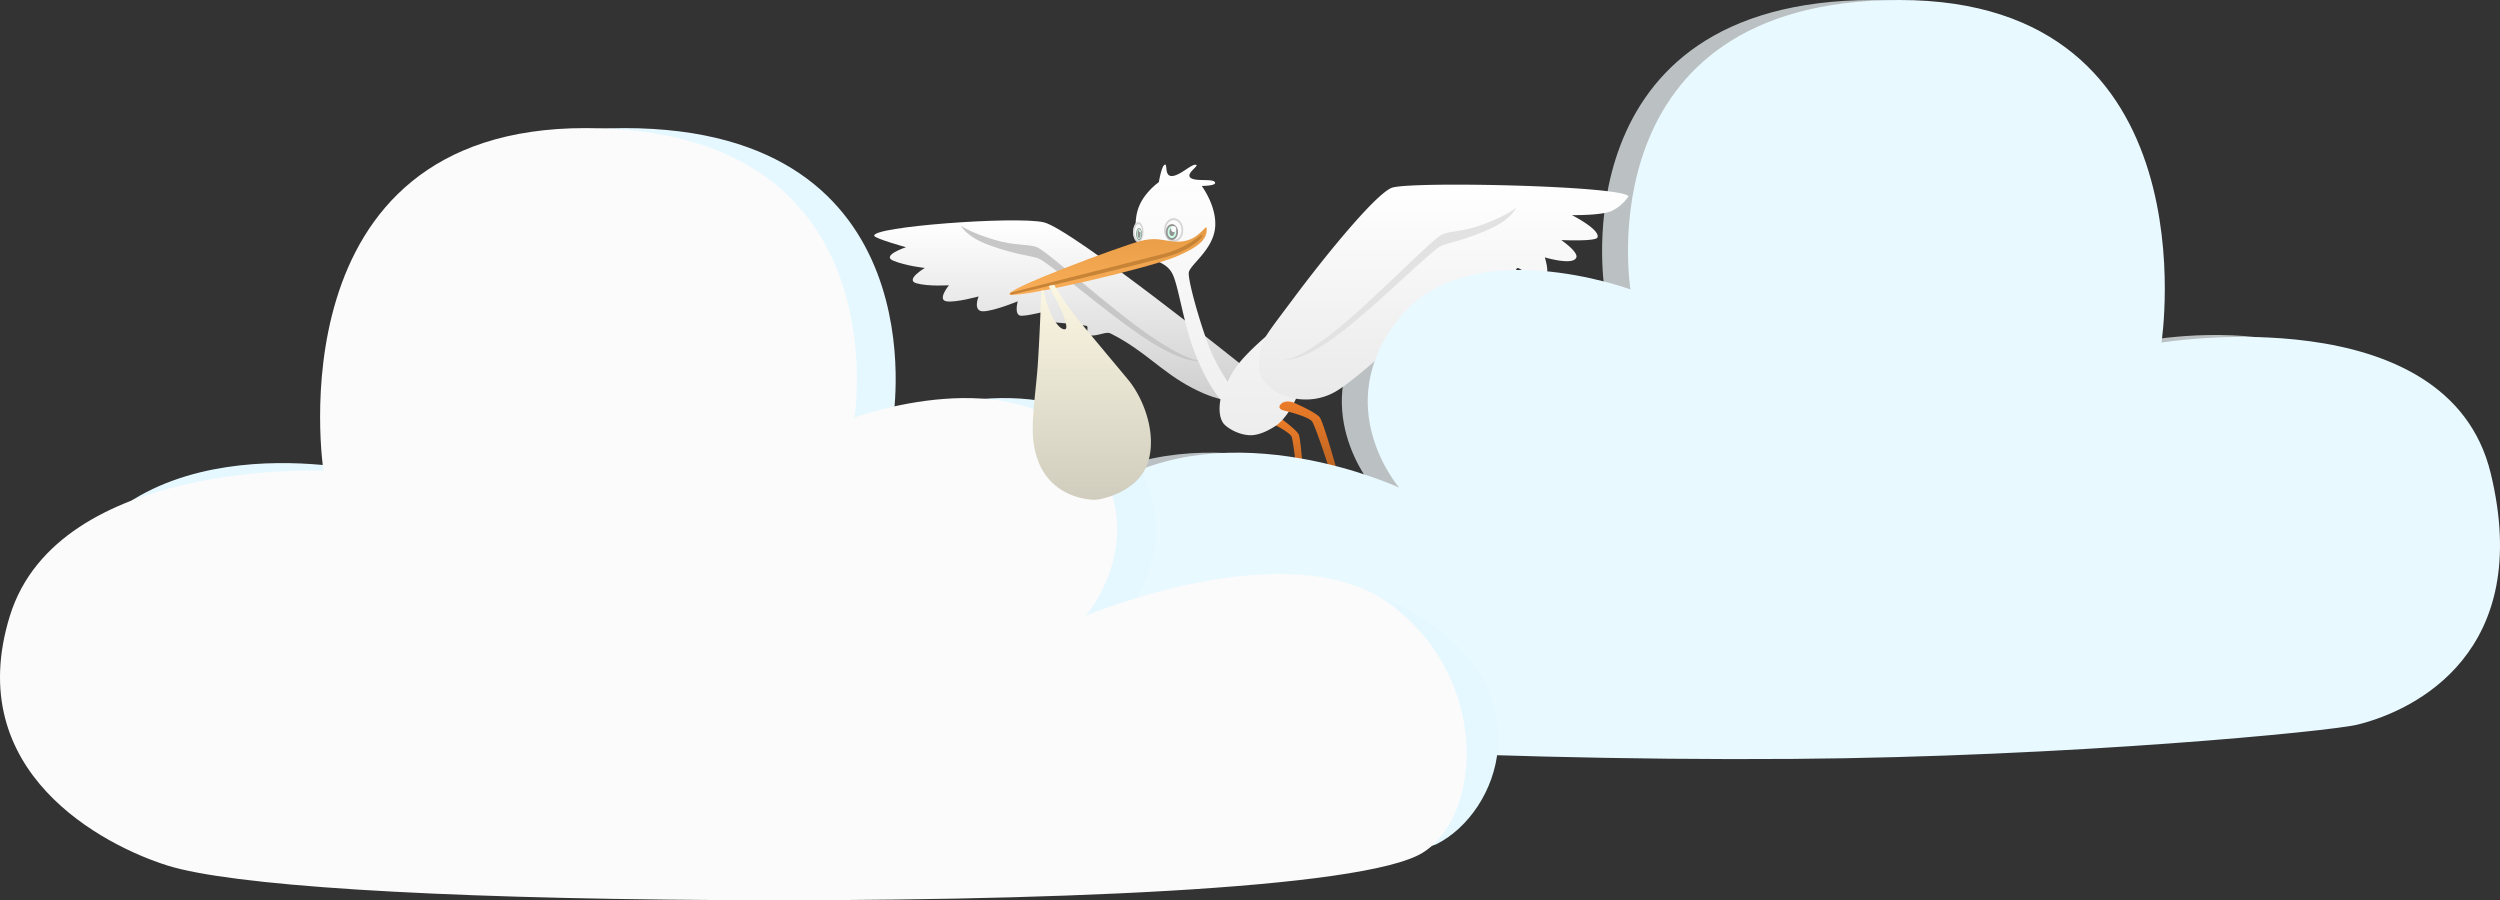 <svg xmlns="http://www.w3.org/2000/svg" xmlns:xlink="http://www.w3.org/1999/xlink" width="1254.819" height="451.861" viewBox="0 0 1254.819 451.861">
  <rect x="0" y="0" width="1254.819" height="451.861" fill="#333333" stroke="none"/>
  <defs>
    <linearGradient id="linear-gradient" x1="0.5" x2="0.5" y2="1" gradientUnits="objectBoundingBox">
      <stop offset="0" stop-color="#ed7d29"/>
      <stop offset="1" stop-color="#773f15"/>
    </linearGradient>
    <linearGradient id="linear-gradient-2" x1="0.5" x2="0.5" y2="1" gradientUnits="objectBoundingBox">
      <stop offset="0" stop-color="#fff"/>
      <stop offset="1" stop-color="#cecece"/>
    </linearGradient>
    <linearGradient id="linear-gradient-3" x1="0.5" x2="0.5" y2="1" gradientUnits="objectBoundingBox">
      <stop offset="0" stop-color="#fff"/>
      <stop offset="1" stop-color="#ededed"/>
    </linearGradient>
    <linearGradient id="linear-gradient-4" x1="0.5" x2="0.5" y2="1" gradientUnits="objectBoundingBox">
      <stop offset="0" stop-color="#fff"/>
      <stop offset="1" stop-color="#e8e8e8"/>
    </linearGradient>
    <linearGradient id="linear-gradient-5" x1="0.5" x2="0.5" y2="1" gradientUnits="objectBoundingBox">
      <stop offset="0" stop-color="#e59942"/>
      <stop offset="1" stop-color="#faaf58"/>
    </linearGradient>
    <linearGradient id="linear-gradient-7" x1="0.5" x2="0.5" y2="1" gradientUnits="objectBoundingBox">
      <stop offset="0" stop-color="#fbf7e2"/>
      <stop offset="1" stop-color="#d0cdbe"/>
    </linearGradient>
  </defs>
  <g id="Grupo_1002" data-name="Grupo 1002" transform="translate(10469.818 19841.41)">
    <path id="Trazado_1373" data-name="Trazado 1373" d="M-10446.16-18227.2c37.692,12.822,620.361,7.225,649.917,0s87.175-17.135,59.127-118.971-157.372-72.814-157.372-72.814,26.56-172.154-131.729-171.967-134.806,145.275-134.806,145.275-80.463-29.68-116.05,14.447,0,85.059,0,85.059-84.985-39.557-147.729,0S-10483.853-18240.021-10446.16-18227.2Z" transform="translate(496.569 -1250.459)" fill="#bbc1c3"/>
    <path id="Trazado_1369" data-name="Trazado 1369" d="M-17460.008-22240.117s10.252,2.389,12.381,4.662,16.205,47.646,16.314,48.52a20.98,20.98,0,0,1,0,3.873c-.127.623-7.994,9.637-6.672,10.473s8.461-9.262,8.461-9.262,3.748,12.738,4.908,12.432-2.168-12.432-2.168-12.432,12.174,7.223,12.676,6.049-12.254-8.867-12.676-9.189a15.193,15.193,0,0,1-2.74-3.123c-.445-.92-12.348-46.682-14.816-49.166s-11.508-6.346-11.508-6.346-3.43-1.139-5.232.824S-17460.008-22240.117-17460.008-22240.117Z" transform="matrix(0.978, 0.208, -0.208, 0.978, 2617.155, 5752.938)" fill="url(#linear-gradient)"/>
    <path id="Trazado_1364" data-name="Trazado 1364" d="M-17481.535-22262.293s-86.729-69.436-100.682-72.621-86.975,2.221-85.014,6.832c.617,1.453,15.9,5.689,15.9,5.689s-12.6,4.139-6.365,6.756,15.848,3.645,15.848,3.645-10.207,6.008-4.221,7.7,16.3.984,16.3.984-5.988,7.3-1.264,8.057,16.135-2.449,16.135-2.449-3.109,7.693,2.5,7.469,17.18-5.02,17.18-5.02-2.145,7.395,1.973,7.266,11.961-2.246,11.961-2.246-1.32,4.219,2.523,5.148c3.6.869,10.352.8,17.9,2.113,1.9.33-1.428,4.979,2.691,4.916s7.438-2.109,9.461-1.092c17.5,8.8,25.1,19.039,41.059,27.391s22.779,6.016,22.779,6.016Z" transform="translate(7636.244 2605.072)" fill="url(#linear-gradient-2)"/>
    <path id="Trazado_1376" data-name="Trazado 1376" d="M-17345.178-22266.287s-5.17,2.061-25.057-13.582-49.52-46.971-54.492-48.986-10.717-1.234-21.068-5.191c-12.348-4.721-15.881-8.135-15.881-8.135s1.871,5.621,13.482,10.793,18.438,6.3,23.467,8.039,32.838,30.326,52.725,45.178S-17345.178-22266.287-17345.178-22266.287Z" transform="matrix(0.998, -0.07, 0.07, 0.998, 9003.242, 1347.021)" fill="#c7c7c7"/>
    <path id="Trazado_1362" data-name="Trazado 1362" d="M-17489.818-22254.826a92.488,92.488,0,0,1-11.17-22.506c-4.691-13.658-8.568-28.375-8.418-32.125s11.494-10.9,13.121-21.824-6.611-21.879-6.611-21.879,7.842.02,6.611-1.908-9.889-.07-12.3-2.254,4.992-6.281,2.654-6.482-8.111,5.676-12,5.676-1.941-6.441-3.559-5.676-2.912,8.736-2.912,8.736a33.819,33.819,0,0,0-7.945,8.311c-2.975,4.768-3.785,8.824-3.785,15.477s2.32,9.318,5.115,12.537,9.854,3.281,13.205,9.287,5.531,25.289,11.883,41.16,12.461,22.326,12.461,22.326-1.7,7.447,1.389,11.863c1.229,1.756,6.643,5.721,13.16,6.064s13.936-5.27,13.936-5.27,5.912-4.174,10.443-15.432,6.748-30.4,6.748-30.4-17.449-2.535-18.135-2.285-10.205,8.17-16.178,14.82S-17489.818-22254.826-17489.818-22254.826Z" transform="translate(7636.244 2605.072)" fill="url(#linear-gradient-3)"/>
    <path id="Trazado_1363" data-name="Trazado 1363" d="M-17474.125-22262.977c.668-12.77.709-11.475,17.326-33.771s40.938-51.93,49.135-55.412,116.129-1.125,118.988,4.234a21.324,21.324,0,0,1-8.43,7.336c-5.316,2.354-19.988,2.076-19.988,2.076s14.412,7.271,12.828,11.244c-.83,2.076-18.145,1.291-18.145,1.291s8.5,5.852,7.568,8.676c-1.436,4.344-15.83,0-15.83,0s2.8,8.684,0,10.174c-2.65,1.41-9.242-2.643-12.953-4.617s.859,11.322-1.893,12.617c-3.021,1.42-8.211-5.895-11.506-8s-.436,14.3-3.742,13.387-5.537-5.584-8.687-7.744-.434,12.586-4.934,12.006-8.66-4.83-10.137-4.262c-2.451.943,1.979,6.068,0,7.375-4.229,2.785-10.7,1.744-10.91,2.043-.6.865-27.25,26.367-39.488,33.928C-17452.318-22239.646-17474.793-22250.207-17474.125-22262.977Z" transform="translate(7636.244 2605.072)" fill="url(#linear-gradient-4)"/>
    <g id="Grupo_980" data-name="Grupo 980" transform="translate(-11116.656 -19865.932) scale(0.875 1)">
      <g id="Elipse_401" data-name="Elipse 401" transform="translate(1407 134)" fill="none" stroke="#d5d5d5" stroke-width="1">
        <ellipse cx="5.5" cy="6" rx="5.5" ry="6" stroke="none"/>
        <ellipse cx="5.5" cy="6" rx="5" ry="5.5" fill="none"/>
      </g>
      <ellipse id="Elipse_403" data-name="Elipse 403" cx="3.5" cy="4" rx="3.5" ry="4" transform="translate(1408 137)" fill="#939393"/>
      <ellipse id="Elipse_404" data-name="Elipse 404" cx="2.5" cy="3" rx="2.5" ry="3" transform="translate(1409 138)" fill="#cbffe5"/>
      <ellipse id="Elipse_406" data-name="Elipse 406" cx="1.5" cy="2" rx="1.5" ry="2" transform="translate(1410 139)" fill="#939393"/>
      <circle id="Elipse_405" data-name="Elipse 405" cx="1.5" cy="1.5" r="1.5" transform="translate(1411 138)" fill="#fbfbfb"/>
    </g>
    <g id="Grupo_979" data-name="Grupo 979" transform="translate(-10935.314 -19865.928) scale(0.743 1)">
      <g id="Elipse_402" data-name="Elipse 402" transform="translate(1392 136)" fill="#fbfbfb" stroke="#d5d5d5" stroke-width="1">
        <ellipse cx="3.5" cy="5" rx="3.5" ry="5" stroke="none"/>
        <ellipse cx="3.5" cy="5" rx="3" ry="4.5" fill="none"/>
      </g>
      <g id="Elipse_407" data-name="Elipse 407" transform="translate(1394 139)" fill="#cbffe5" stroke="#939393" stroke-width="0.5">
        <ellipse cx="2" cy="3" rx="2" ry="3" stroke="none"/>
        <ellipse cx="2" cy="3" rx="1.75" ry="2.75" fill="none"/>
      </g>
      <ellipse id="Elipse_408" data-name="Elipse 408" cx="1" cy="2" rx="1" ry="2" transform="translate(1395 140)" fill="#939393"/>
      <circle id="Elipse_409" data-name="Elipse 409" cx="0.5" cy="0.5" r="0.5" transform="translate(1396 140)" fill="#fbfbfc"/>
    </g>
    <path id="Trazado_1361" data-name="Trazado 1361" d="M-17533.725-22325.479c10.553-2.791,13.785,1.477,22.125,0s11.338-9.7,11.236-5.91-1.359,7.867-15.652,13.818-79.367,20.992-83.225,18.9S-17544.277-22322.687-17533.725-22325.479Z" transform="translate(7636.244 2605.072)" fill="url(#linear-gradient-5)"/>
    <path id="Trazado_1367" data-name="Trazado 1367" d="M-17459.746-22239.514s11.865,2.764,14.328,5.395,18.756,55.145,18.883,56.154a24.315,24.315,0,0,1,0,4.482c-.148.721-9.252,11.152-7.723,12.121s9.793-10.719,9.793-10.719,4.338,14.742,5.68,14.387-2.508-14.387-2.508-14.387,14.088,8.359,14.67,7-14.182-10.264-14.67-10.635a17.613,17.613,0,0,1-3.172-3.615c-.516-1.064-14.291-54.025-17.148-56.9s-13.318-7.346-13.318-7.346-3.969-1.318-6.055.955S-17459.746-22239.514-17459.746-22239.514Z" transform="translate(7634.033 2604.072)" fill="url(#linear-gradient)"/>
    <path id="Trazado_1365" data-name="Trazado 1365" d="M-17503.123-22327.945a51.92,51.92,0,0,1-18.594,9.316c-10.293,2.678-77.594,19.555-76.861,19.555s67.775-15.781,79.789-19.555S-17502.191-22328.727-17503.123-22327.945Z" transform="translate(7636.244 2605.072)" fill="#e59942" stroke="#c78336" stroke-linecap="round" stroke-width="1"/>
    <path id="Trazado_1371" data-name="Trazado 1371" d="M-17461.674-22266.287s5.17,2.061,25.057-13.582,49.52-46.971,54.492-48.986,10.717-1.234,21.068-5.191c12.348-4.721,15.881-8.135,15.881-8.135s-1.871,5.621-13.482,10.793-18.437,6.3-23.467,8.039-32.838,30.326-52.725,45.178S-17461.674-22266.287-17461.674-22266.287Z" transform="translate(7636.244 2605.072)" fill="#e2e2e2"/>
    <path id="Trazado_1375" data-name="Trazado 1375" d="M-10446.16-18227.2c20.542,6.988,200.277,18.4,366.524,17.168,139.31-1.033,269.944-13.881,283.393-17.168,29.556-7.225,88.632-36.8,67.026-126.145s-165.271-65.641-165.271-65.641,26.56-172.154-131.729-171.967-134.806,145.275-134.806,145.275-80.463-29.68-116.05,14.447,0,85.059,0,85.059-84.985-39.557-147.729,0S-10483.853-18240.021-10446.16-18227.2Z" transform="translate(509.569 -1250.459)" fill="#e8f9ff"/>
    <path id="Trazado_1372" data-name="Trazado 1372" d="M-9769.12-18231.666c-31.061,15.838-622.566,8.166-637.7,4.467-29.556-7.225-87.175-17.135-59.127-118.971s157.372-72.814,157.372-72.814-26.56-172.154,131.729-171.967,134.806,145.275,134.806,145.275,80.463-29.68,116.05,14.447,0,85.059,0,85.059,84.985-39.557,147.729,0S-9738.06-18247.5-9769.12-18231.666Z" transform="translate(20.568 -1186.164)" fill="#e5f8ff"/>
    <path id="Trazado_1374" data-name="Trazado 1374" d="M-9756.9-18227.2c-29.673,18.275-192.632,24.678-352.94,23.723-147.127-.877-245.562-7.4-277.246-17.406s-103.237-46.635-78.857-125.287,157.372-72.814,157.372-72.814-26.56-172.154,131.729-171.967,134.806,145.275,134.806,145.275,80.463-29.68,116.05,14.447,0,85.059,0,85.059,102.721-43.209,153.063-5.639S-9727.229-18245.475-9756.9-18227.2Z" transform="translate(1.1 -1186.164)" fill="#fafbfa"/>
    <path id="Trazado_1370" data-name="Trazado 1370" d="M-17579.723-22302.943s5.508,9.645,7.527,15.2,1.605,6.863,0,6.506-3.893-2.385-6.422-7.937a52.593,52.593,0,0,1-3.527-11.629l-1.316.268s-.324,14.879-1.615,35.771c-.865,14-3.727,30-2.146,40.863,3.854,26.5,26.412,28.121,30.145,28.289s22.5-4.066,27.184-18.686-2.254-32.387-9.984-41.676-15.977-19.129-22.791-27.35c-10.006-12.074-14.266-20.234-14.266-20.234Z" transform="translate(7636.244 2605.072)" fill="url(#linear-gradient-7)"/>
  </g>
</svg>
